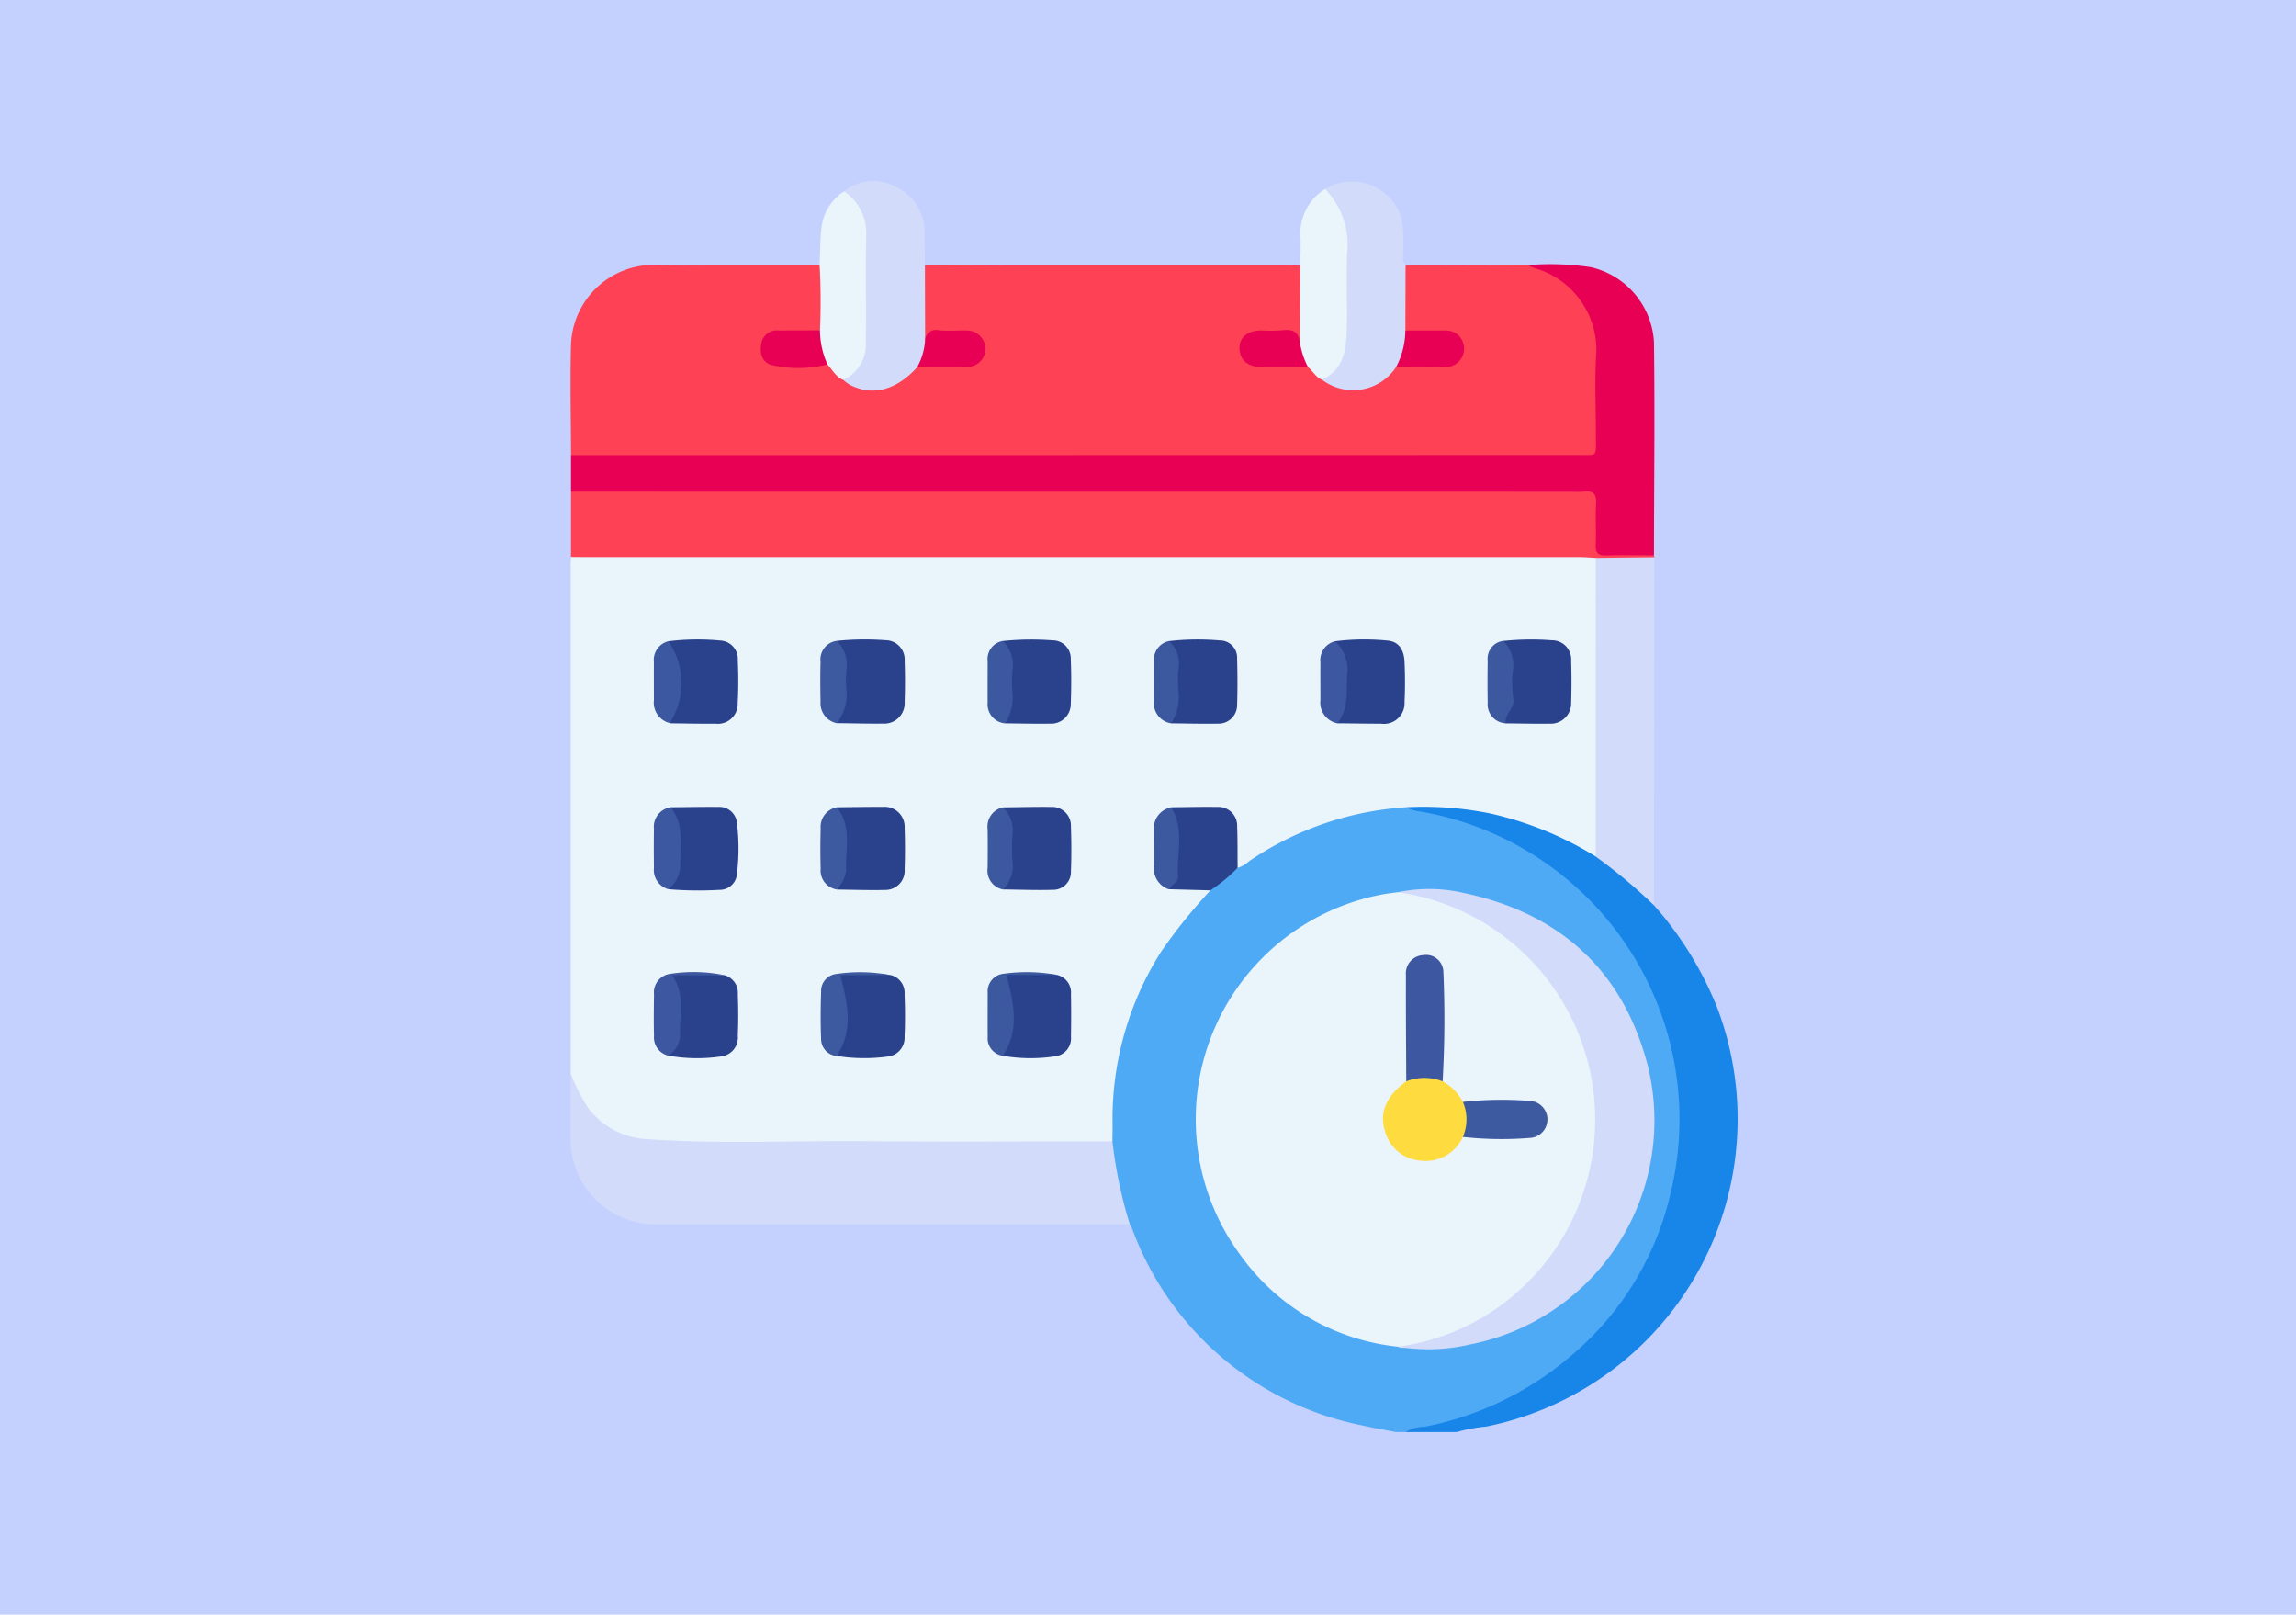 <svg xmlns="http://www.w3.org/2000/svg" xmlns:xlink="http://www.w3.org/1999/xlink" width="165" height="116" viewBox="0 0 165 116">
  <defs>
    <clipPath id="clip-path">
      <rect id="Rectángulo_38053" data-name="Rectángulo 38053" width="83.889" height="89.884" fill="none"/>
    </clipPath>
  </defs>
  <g id="_47" data-name="47" transform="translate(7408 2716)">
    <rect id="Rectángulo_37678" data-name="Rectángulo 37678" width="165" height="116" transform="translate(-7408 -2716)" fill="#c4d1ff"/>
    <g id="Grupo_158870" data-name="Grupo 158870" transform="translate(-7367 -2703)">
      <g id="Grupo_158869" data-name="Grupo 158869" clip-path="url(#clip-path)">
        <path id="Trazado_135286" data-name="Trazado 135286" d="M95.893,132.252c-.82-.16-1.645-.3-2.459-.485a22.231,22.231,0,0,1-16.487-14.135,2.946,2.946,0,0,0-.165-.3,8.283,8.283,0,0,1-1.1-3.285c-.2-.853-.233-1.734-.367-2.6a23.212,23.212,0,0,1,1.468-9.712,21.121,21.121,0,0,1,4.261-6.983,13.5,13.5,0,0,1,1.349-1.491c.751-.514,1.367-1.2,2.116-1.716A23.018,23.018,0,0,1,94.318,87.4a10.435,10.435,0,0,1,2.251-.22,39.776,39.776,0,0,1,5.326,1.409,22.576,22.576,0,0,1,11.573,9.856,22.632,22.632,0,0,1-2.408,26.088,23.077,23.077,0,0,1-10.875,7.045c-1.179.375-2.4.409-3.59.676Z" transform="translate(-36.59 -42.368)" fill="#4faaf6"/>
        <path id="Trazado_135287" data-name="Trazado 135287" d="M116.748,132.172a2.822,2.822,0,0,1,1.4-.385,22.849,22.849,0,0,0,10.551-5.139,21.5,21.5,0,0,0,7.084-11.572,22.434,22.434,0,0,0-17.866-27.469,3.54,3.54,0,0,1-1.157-.325c.231-.3.57-.258.884-.267a22.316,22.316,0,0,1,12.715,3.528,43.932,43.932,0,0,1,3.679,2.931,1.619,1.619,0,0,1,.569.855,25.072,25.072,0,0,1,4.564,7.411,22.544,22.544,0,0,1-16.614,30.038,11.544,11.544,0,0,0-2.123.394Z" transform="translate(-56.744 -42.288)" fill="#1885e9"/>
        <path id="Trazado_135288" data-name="Trazado 135288" d="M73.684,73.845a24.691,24.691,0,0,0-7.606-3.1,23.986,23.986,0,0,0-6.059-.44,22.549,22.549,0,0,0-11.251,3.876,2.121,2.121,0,0,1-.822.479c-.477-.485-.286-1.1-.291-1.659-.025-2.353-.123-2.463-2.482-2.464-.612,0-1.224.005-1.835,0a1.437,1.437,0,0,0-1.151,1.519c-.026.808-.024,1.619,0,2.428a1.392,1.392,0,0,0,1.063,1.494c.629,0,1.257-.017,1.884.008.309.012.637,0,.854.293a39.649,39.649,0,0,0-3.511,4.356,22.459,22.459,0,0,0-3.52,12.363c.006.438-.006.876-.009,1.314a1.567,1.567,0,0,1-1.162.273q-15.371.006-30.743,0a9.674,9.674,0,0,1-2.516-.3A5.654,5.654,0,0,1,.016,89.406q0-18.2,0-36.392c0-.233.018-.467.028-.7a2.89,2.89,0,0,1,1.707-.221q27.685-.011,55.372-.006,7.535,0,15.069,0a2.581,2.581,0,0,1,1.534.23,1.891,1.891,0,0,1,.255,1.261q.009,9.511,0,19.023a1.558,1.558,0,0,1-.293,1.24" transform="translate(-0.006 -25.308)" fill="#eaf4fb"/>
        <path id="Trazado_135289" data-name="Trazado 135289" d="M60.011,11.706l8.78.025c3.309.194,5.322,3.616,5.2,6.229-.1,2.1-.007,4.208-.026,6.313-.011,1.166-.219,1.355-1.4,1.388-.233.006-.468,0-.7,0q-35.071,0-70.142-.007c-.569,0-1.179.148-1.687-.271-.006-2.657-.073-5.314,0-7.968a5.94,5.94,0,0,1,5.955-5.7c3.97-.033,7.94-.016,11.91-.021a.626.626,0,0,1,.227.456,19.1,19.1,0,0,1-.085,4.162c-.237.391-.639.345-1.008.36-.609.024-1.219-.013-1.828.018-.842.043-1.237.389-1.224,1.04.012.617.458,1.031,1.243,1.065,1.015.045,2.031.032,3.045-.01.725.019.887.826,1.469,1.046a3.553,3.553,0,0,0,4.529-.378c.231-.214.41-.493.743-.576,1.018-.13,2.041-.028,3.062-.066a1.621,1.621,0,0,0,1.07-.311.933.933,0,0,0,.333-1.019.913.913,0,0,0-.864-.755c-1.017.019-2.1-.4-3.024.4-.1.088-.211-.014-.277-.121a23.572,23.572,0,0,1-.088-4.824.564.564,0,0,1,.243-.441c2.6-.011,5.2-.029,7.793-.031q9.065-.007,18.129,0c.349,0,.7.025,1.048.038a.57.57,0,0,1,.244.447,27.3,27.3,0,0,1-.074,4.961c-.109.184-.285.26-.392.051-.286-.553-.775-.536-1.277-.528-.436.007-.873-.014-1.308.009-.792.043-1.266.444-1.256,1.042s.482,1.023,1.257,1.07c.871.053,1.744.009,2.616.021a3.54,3.54,0,0,1,.608.042c.564.133.816.688,1.284.951a3.464,3.464,0,0,0,4.408-.23,2.9,2.9,0,0,1,.889-.687,18.829,18.829,0,0,1,2.692-.082,3.638,3.638,0,0,0,.95-.081,1.006,1.006,0,0,0,.815-1.084.968.968,0,0,0-.9-.916,17.506,17.506,0,0,0-2-.054c-.4-.019-.828.06-1.116-.334a10.319,10.319,0,0,1,.132-4.64" transform="translate(0 -5.686)" fill="#fe4155"/>
        <path id="Trazado_135290" data-name="Trazado 135290" d="M73.715,47.917c-.378-.02-.755-.058-1.133-.058q-35.513,0-71.025,0c-.5,0-.994-.007-1.491-.01q0-2.341,0-4.682a1.917,1.917,0,0,1,1.423-.277q7.8-.012,15.6-.005h54.7c2.2,0,2.2.019,2.218,2.174.019,2.74-.293,2.343,2.376,2.392.513.01,1.063-.118,1.506.285a.235.235,0,0,1,.026.136.707.707,0,0,1-.528.27c-1.227-.025-2.477.31-3.673-.223" transform="translate(-0.032 -20.839)" fill="#fe4155"/>
        <path id="Trazado_135291" data-name="Trazado 135291" d="M77.89,32.558c-1.139,0-2.28-.022-3.419.012-.562.017-.785-.153-.762-.741.04-.992-.036-1.99.026-2.98.046-.728-.24-.942-.905-.86a6.5,6.5,0,0,1-.788.005L.066,27.989q0-1.312,0-2.624,36.177,0,72.353-.009c1.468,0,1.294.172,1.3-1.317.009-1.988-.1-3.982.026-5.963a6.1,6.1,0,0,0-4.368-6.131,3.726,3.726,0,0,1-.555-.236,19.687,19.687,0,0,1,4.535.15,5.86,5.86,0,0,1,4.536,5.364c.07,5.11.006,10.223,0,15.335" transform="translate(-0.032 -5.664)" fill="#e70054"/>
        <path id="Trazado_135292" data-name="Trazado 135292" d="M.015,124.713a13.773,13.773,0,0,0,1.239,2.479,5.644,5.644,0,0,0,4.074,2.252c5.3.386,10.614.114,15.922.161,5.9.051,11.8.011,17.7.01a32.554,32.554,0,0,0,1.25,5.961q-16.952,0-33.9,0a6.108,6.108,0,0,1-6.281-6.307q0-2.278,0-4.556" transform="translate(-0.006 -60.615)" fill="#d2dbfa"/>
        <path id="Trazado_135293" data-name="Trazado 135293" d="M143.358,52.639l4.2-.047q-.012,12.5-.024,25.01a37.931,37.931,0,0,0-4.183-3.5q0-10.73.006-21.46" transform="translate(-69.674 -25.562)" fill="#d2dbfa"/>
        <path id="Trazado_135294" data-name="Trazado 135294" d="M44,6.056l.015,5.373a1.517,1.517,0,0,1-.565,1.947c-1.5,1.659-3.2,2.108-4.844,1.273a3.408,3.408,0,0,1-.477-.355,5.119,5.119,0,0,0,1.4-4.309c-.078-1.89-.054-3.786-.005-5.678a3.805,3.805,0,0,0-1.059-3.028A.844.844,0,0,1,38.19.746,3.314,3.314,0,0,1,42.036.5a3.5,3.5,0,0,1,1.94,3.193c.006.788.015,1.577.023,2.365" transform="translate(-18.531 0)" fill="#d2dbfa"/>
        <path id="Trazado_135295" data-name="Trazado 135295" d="M111.079,6.042q-.006,2.361-.013,4.722a2.377,2.377,0,0,1-.666,2.626,3.7,3.7,0,0,1-5.328.91,5.633,5.633,0,0,0,1.556-4.706c-.069-1.655-.04-3.316-.007-4.973A4.748,4.748,0,0,0,105.6,1.37c-.179-.219-.4-.44-.31-.774a3.74,3.74,0,0,1,5.527,2.19,13.277,13.277,0,0,1,.092,2.26c.016.336-.125.706.17,1" transform="translate(-51.069 -0.021)" fill="#d2dbfa"/>
        <path id="Trazado_135296" data-name="Trazado 135296" d="M103.681,1.118a5.751,5.751,0,0,1,1.594,4.614c-.095,1.948.04,3.908-.043,5.857-.056,1.32-.353,2.609-1.769,3.233-.45-.173-.651-.623-1-.9-.469-.5-.916-1-.581-1.767l.019-5.545c.008-.67.051-1.342.016-2.011a3.756,3.756,0,0,1,1.768-3.477" transform="translate(-49.46 -0.543)" fill="#eaf4fb"/>
        <path id="Trazado_135297" data-name="Trazado 135297" d="M36.454,1.452a3.605,3.605,0,0,1,1.593,3.2c-.058,2.535.01,5.073-.029,7.608A2.776,2.776,0,0,1,36.391,15c-.53-.214-.769-.727-1.132-1.112a2.209,2.209,0,0,1-.538-2.449,46.04,46.04,0,0,0-.027-4.72c.05-.857.032-1.713.126-2.575a3.6,3.6,0,0,1,1.633-2.692" transform="translate(-16.796 -0.706)" fill="#eaf4fb"/>
        <path id="Trazado_135298" data-name="Trazado 135298" d="M101.936,132.032a15.905,15.905,0,0,1-11.368-6.642A16.436,16.436,0,0,1,100.813,99.54c.371-.07.748-.109,1.121-.162a6.407,6.407,0,0,1,3.15.51c6.045,2.288,9.878,6.566,11.037,12.95a15.878,15.878,0,0,1-4.536,14.53,15.181,15.181,0,0,1-8.883,4.692,1.168,1.168,0,0,1-.766-.028" transform="translate(-42.471 -48.281)" fill="#eaf4fb"/>
        <path id="Trazado_135299" data-name="Trazado 135299" d="M115.7,131.851a16.116,16.116,0,0,0,8.665-4.006A16.507,16.507,0,0,0,115.7,99.2a11.021,11.021,0,0,1,4.754.06c6.857,1.458,11.391,5.531,13.179,12.348a16.4,16.4,0,0,1-12.754,20.083,13.127,13.127,0,0,1-5.177.163" transform="translate(-56.232 -48.1)" fill="#d2dbfa"/>
        <path id="Trazado_135300" data-name="Trazado 135300" d="M83.833,87.516c1.1-.009,2.206-.037,3.309-.022a1.351,1.351,0,0,1,1.431,1.413c.039.986.024,1.975.033,2.962a11.123,11.123,0,0,1-1.959,1.619l-2.978-.081c.641-1.333.354-2.762.461-4.153.048-.632-.493-1.114-.3-1.739" transform="translate(-40.666 -42.523)" fill="#2a428b"/>
        <path id="Trazado_135301" data-name="Trazado 135301" d="M106.873,64.223a16.917,16.917,0,0,1,3.747-.053c.886.057,1.224.727,1.259,1.52.043.96.047,1.926,0,2.886a1.485,1.485,0,0,1-1.692,1.569c-1.048,0-2.1-.019-3.146-.029a.33.33,0,0,1-.041-.4c.792-1.226.407-2.594.488-3.907.039-.632-.641-.966-.615-1.582" transform="translate(-51.944 -31.151)" fill="#2a428c"/>
        <path id="Trazado_135302" data-name="Trazado 135302" d="M37.14,87.518c1.107-.01,2.213-.032,3.32-.026A1.437,1.437,0,0,1,42.017,89c.036.989.034,1.982,0,2.972a1.38,1.38,0,0,1-1.382,1.488c-1.163.029-2.328-.015-3.491-.028a9.167,9.167,0,0,0,.461-3.506,3.132,3.132,0,0,0-.428-1.839.43.43,0,0,1-.037-.564" transform="translate(-18.007 -42.524)" fill="#2a428c"/>
        <path id="Trazado_135303" data-name="Trazado 135303" d="M83.633,64.215a18.22,18.22,0,0,1,3.659-.049,1.236,1.236,0,0,1,1.249,1.309c.03,1.107.036,2.215,0,3.321a1.333,1.333,0,0,1-1.414,1.348c-1.106.021-2.213-.012-3.321-.022-.133-.157-.069-.32-.027-.49a7.94,7.94,0,0,0-.159-5.247.3.3,0,0,1,.015-.17" transform="translate(-40.637 -31.154)" fill="#2a428c"/>
        <path id="Trazado_135304" data-name="Trazado 135304" d="M60.448,87.526c1.164-.012,2.329-.044,3.493-.03a1.35,1.35,0,0,1,1.4,1.369c.034,1.077.044,2.158,0,3.234a1.28,1.28,0,0,1-1.31,1.353c-1.191.035-2.385-.014-3.578-.027a7.915,7.915,0,0,0,.472-2.776,8.215,8.215,0,0,0-.471-3.123" transform="translate(-29.379 -42.525)" fill="#2a428b"/>
        <path id="Trazado_135305" data-name="Trazado 135305" d="M13.687,64.222a17.252,17.252,0,0,1,3.742-.05,1.324,1.324,0,0,1,1.243,1.436,29.4,29.4,0,0,1-.006,3.055,1.422,1.422,0,0,1-1.58,1.483c-1.076.01-2.153-.016-3.23-.026a.331.331,0,0,1-.041-.4c.775-1.2.427-2.528.481-3.813.028-.651-.605-1.049-.609-1.681" transform="translate(-6.652 -31.152)" fill="#2a428c"/>
        <path id="Trazado_135306" data-name="Trazado 135306" d="M64.329,110.929a1.3,1.3,0,0,1,.99,1.367q.028,1.534,0,3.069a1.3,1.3,0,0,1-1.17,1.414,11.635,11.635,0,0,1-3.733-.043,8.75,8.75,0,0,0,.442-3.669,2.986,2.986,0,0,0-.326-1.6c-.2-.324-.241-.616.308-.6,1.163.041,2.327-.067,3.488.06" transform="translate(-29.355 -53.884)" fill="#2a428c"/>
        <path id="Trazado_135307" data-name="Trazado 135307" d="M13.858,87.517c1.134-.009,2.268-.034,3.4-.023a1.274,1.274,0,0,1,1.363,1.2,14.912,14.912,0,0,1,0,3.566,1.24,1.24,0,0,1-1.273,1.194,25.709,25.709,0,0,1-3.658-.047,6.284,6.284,0,0,0,.635-3.331,3.819,3.819,0,0,0-.439-2,.431.431,0,0,1-.032-.559" transform="translate(-6.656 -42.524)" fill="#2a428c"/>
        <path id="Trazado_135308" data-name="Trazado 135308" d="M37.144,64.2a19.38,19.38,0,0,1,3.488-.048,1.386,1.386,0,0,1,1.39,1.491c.034.99.035,1.984,0,2.974a1.463,1.463,0,0,1-1.555,1.526c-1.107.012-2.214-.02-3.32-.032a.3.3,0,0,1-.065-.32,6.711,6.711,0,0,0,.042-5.422.286.286,0,0,1,.022-.168" transform="translate(-18.011 -31.156)" fill="#2a428c"/>
        <path id="Trazado_135309" data-name="Trazado 135309" d="M60.413,64.212a19.734,19.734,0,0,1,3.575-.048A1.3,1.3,0,0,1,65.3,65.521c.047,1.077.039,2.158,0,3.236a1.406,1.406,0,0,1-1.487,1.392c-1.078.016-2.156-.012-3.234-.022a.4.4,0,0,1-.056-.408,7.912,7.912,0,0,0-.138-5.339.294.294,0,0,1,.02-.17" transform="translate(-29.35 -31.158)" fill="#2a428b"/>
        <path id="Trazado_135310" data-name="Trazado 135310" d="M130.38,64.206a19.162,19.162,0,0,1,3.493-.049,1.379,1.379,0,0,1,1.39,1.491q.047,1.489,0,2.979a1.467,1.467,0,0,1-1.561,1.521c-1.051.013-2.1-.012-3.152-.022-.252-.111-.229-.294-.145-.507a6.665,6.665,0,0,0-.028-5.157.4.4,0,0,1,0-.256" transform="translate(-63.353 -31.156)" fill="#2a428c"/>
        <path id="Trazado_135311" data-name="Trazado 135311" d="M17.721,110.945a1.31,1.31,0,0,1,.95,1.391c.041.985.042,1.975,0,2.96a1.359,1.359,0,0,1-1.2,1.483,11.747,11.747,0,0,1-3.8-.057,6.547,6.547,0,0,0,.623-3.451,4.428,4.428,0,0,0-.383-1.861c-.161-.322-.133-.564.327-.545a33.056,33.056,0,0,1,3.474.079" transform="translate(-6.649 -53.881)" fill="#2a428c"/>
        <path id="Trazado_135312" data-name="Trazado 135312" d="M41.091,110.937a1.313,1.313,0,0,1,.986,1.367c.041,1.016.045,2.035,0,3.05a1.359,1.359,0,0,1-1.25,1.44,12.557,12.557,0,0,1-3.629-.047,7.9,7.9,0,0,0,.454-3.139,4.631,4.631,0,0,0-.373-2.207c-.191-.323-.116-.552.332-.534,1.16.047,2.323-.081,3.481.07" transform="translate(-18.071 -53.882)" fill="#2a428c"/>
        <path id="Trazado_135313" data-name="Trazado 135313" d="M40.019,110.812H36.393c.5,2.009.982,3.935-.267,5.81a1.22,1.22,0,0,1-1.119-1.245c-.052-1.132-.034-2.269,0-3.4a1.226,1.226,0,0,1,1.048-1.242,11.687,11.687,0,0,1,3.962.08" transform="translate(-16.999 -53.757)" fill="#3d59a0"/>
        <path id="Trazado_135314" data-name="Trazado 135314" d="M16.731,110.814H12.946c.967,1.326.548,2.769.588,4.147a1.809,1.809,0,0,1-.844,1.63,1.346,1.346,0,0,1-1.032-1.428c-.026-.989-.012-1.98,0-2.969a1.348,1.348,0,0,1,1.117-1.473,11.023,11.023,0,0,1,3.96.092" transform="translate(-5.659 -53.75)" fill="#3d58a0"/>
        <path id="Trazado_135315" data-name="Trazado 135315" d="M36.112,64.3a2.39,2.39,0,0,1,.706,2.041,6.256,6.256,0,0,0,0,1.556,3.325,3.325,0,0,1-.709,2.313,1.457,1.457,0,0,1-1.162-1.53c-.02-.961-.027-1.922,0-2.882a1.345,1.345,0,0,1,1.157-1.5" transform="translate(-16.979 -31.253)" fill="#3d59a0"/>
        <path id="Trazado_135316" data-name="Trazado 135316" d="M63.321,110.8H59.69c.485,2.01.978,3.934-.282,5.807a1.26,1.26,0,0,1-1.08-1.367c-.01-1.049,0-2.1,0-3.147a1.274,1.274,0,0,1,1.108-1.374,12.069,12.069,0,0,1,3.885.081" transform="translate(-28.347 -53.758)" fill="#3c589f"/>
        <path id="Trazado_135317" data-name="Trazado 135317" d="M12.862,87.541c1.027,1.318.647,2.863.685,4.336a2.3,2.3,0,0,1-.849,1.556,1.431,1.431,0,0,1-1.044-1.528c-.01-.933-.014-1.867,0-2.8a1.421,1.421,0,0,1,1.207-1.564" transform="translate(-5.66 -42.548)" fill="#3c58a0"/>
        <path id="Trazado_135318" data-name="Trazado 135318" d="M105.89,64.347a2.726,2.726,0,0,1,.88,2.42c-.065,1.2.139,2.439-.712,3.473a1.519,1.519,0,0,1-1.206-1.67c0-.9-.01-1.8,0-2.7a1.392,1.392,0,0,1,1.034-1.518" transform="translate(-50.961 -31.275)" fill="#3d58a0"/>
        <path id="Trazado_135319" data-name="Trazado 135319" d="M36.112,87.543c1.106,1.372.611,2.992.677,4.518a2.449,2.449,0,0,1-.673,1.391,1.38,1.38,0,0,1-1.162-1.5c-.028-.96-.024-1.922,0-2.882a1.427,1.427,0,0,1,1.16-1.522" transform="translate(-16.979 -42.549)" fill="#3d59a0"/>
        <path id="Trazado_135320" data-name="Trazado 135320" d="M12.7,64.342a5.307,5.307,0,0,1,.231,5.647.765.765,0,0,0-.062.25,1.515,1.515,0,0,1-1.213-1.668c0-.9-.007-1.808,0-2.712a1.39,1.39,0,0,1,1.04-1.517" transform="translate(-5.664 -31.273)" fill="#3c58a0"/>
        <path id="Trazado_135321" data-name="Trazado 135321" d="M59.41,64.311a2.381,2.381,0,0,1,.705,2.049,8.513,8.513,0,0,0,0,1.65,3.527,3.527,0,0,1-.533,2.217,1.371,1.371,0,0,1-1.258-1.5c-.008-.989,0-1.978,0-2.966a1.316,1.316,0,0,1,1.087-1.453" transform="translate(-28.347 -31.257)" fill="#3c589f"/>
        <path id="Trazado_135322" data-name="Trazado 135322" d="M59.414,87.558a2.278,2.278,0,0,1,.7,1.954,12.875,12.875,0,0,0,0,1.991,2.3,2.3,0,0,1-.7,1.954,1.379,1.379,0,0,1-1.093-1.549c.01-.931.012-1.862,0-2.793a1.409,1.409,0,0,1,1.095-1.558" transform="translate(-28.345 -42.556)" fill="#3c589f"/>
        <path id="Trazado_135323" data-name="Trazado 135323" d="M129.346,64.3a2.423,2.423,0,0,1,.708,2.044,8.086,8.086,0,0,0,.014,2.076c.136.744-.633,1.127-.553,1.8a1.358,1.358,0,0,1-1.285-1.459q-.024-1.521,0-3.042a1.287,1.287,0,0,1,1.117-1.419" transform="translate(-62.319 -31.255)" fill="#3c589f"/>
        <path id="Trazado_135324" data-name="Trazado 135324" d="M82.651,64.325a2.1,2.1,0,0,1,.705,1.941,8.811,8.811,0,0,0,0,1.742,3.553,3.553,0,0,1-.535,2.224,1.457,1.457,0,0,1-1.234-1.627c.007-.931,0-1.862,0-2.792a1.364,1.364,0,0,1,1.061-1.488" transform="translate(-39.655 -31.264)" fill="#3c589f"/>
        <path id="Trazado_135325" data-name="Trazado 135325" d="M82.818,87.541c.995,1.581.37,3.328.491,5,.028.388-.477.562-.655.9a1.585,1.585,0,0,1-1.072-1.7c.017-.845,0-1.69,0-2.535a1.518,1.518,0,0,1,1.231-1.653" transform="translate(-39.652 -42.548)" fill="#3c589f"/>
        <path id="Trazado_135326" data-name="Trazado 135326" d="M97.882,21.73a5.7,5.7,0,0,0,.581,1.768c-1.1,0-2.207.011-3.31,0-1.037-.007-1.626-.526-1.614-1.4.01-.758.6-1.227,1.561-1.235a11.956,11.956,0,0,0,1.566-.015c.732-.1,1.124.154,1.216.881" transform="translate(-45.463 -10.122)" fill="#e70054"/>
        <path id="Trazado_135327" data-name="Trazado 135327" d="M30.85,20.883a6.082,6.082,0,0,0,.538,2.449,8.585,8.585,0,0,1-3.936.057c-.715-.133-.963-.8-.824-1.52a1.131,1.131,0,0,1,1.248-.977l2.974-.009" transform="translate(-12.924 -10.15)" fill="#e70054"/>
        <path id="Trazado_135328" data-name="Trazado 135328" d="M48.481,23.508a4.681,4.681,0,0,0,.565-1.946A.778.778,0,0,1,50,20.856c.664.07,1.34.007,2.011.02a1.351,1.351,0,0,1,1.373,1.277A1.321,1.321,0,0,1,52.067,23.5c-1.194.034-2.391.007-3.586.006" transform="translate(-23.564 -10.132)" fill="#e70054"/>
        <path id="Trazado_135329" data-name="Trazado 135329" d="M115.438,23.523A5.7,5.7,0,0,0,116.1,20.9c.959,0,1.918-.013,2.876,0a1.291,1.291,0,0,1,1.34,1.189,1.32,1.32,0,0,1-1.31,1.435c-1.19.034-2.382,0-3.573,0" transform="translate(-56.107 -10.154)" fill="#e70054"/>
        <path id="Trazado_135330" data-name="Trazado 135330" d="M117.886,125.381a3.5,3.5,0,0,1,1.458,1.479,1.753,1.753,0,0,1,0,2.515,2.942,2.942,0,0,1-3.082,1.7,2.851,2.851,0,0,1-2.493-2.041c-.466-1.353.04-2.582,1.5-3.652a1.929,1.929,0,0,1,2.612,0" transform="translate(-55.215 -60.693)" fill="#fedc40"/>
        <path id="Trazado_135331" data-name="Trazado 135331" d="M119.443,117.284a3.574,3.574,0,0,0-2.612,0c-.01-2.543-.034-5.087-.024-7.63a1.311,1.311,0,0,1,1.235-1.437,1.246,1.246,0,0,1,1.456,1.188,78.477,78.477,0,0,1-.054,7.876" transform="translate(-56.771 -52.596)" fill="#3d58a0"/>
        <path id="Trazado_135332" data-name="Trazado 135332" d="M124.774,131.109a3.18,3.18,0,0,0,0-2.514,25.382,25.382,0,0,1,4.943-.06,1.332,1.332,0,0,1,0,2.634,25.177,25.177,0,0,1-4.943-.06" transform="translate(-60.645 -62.428)" fill="#3d59a0"/>
      </g>
    </g>
  </g>
</svg>
